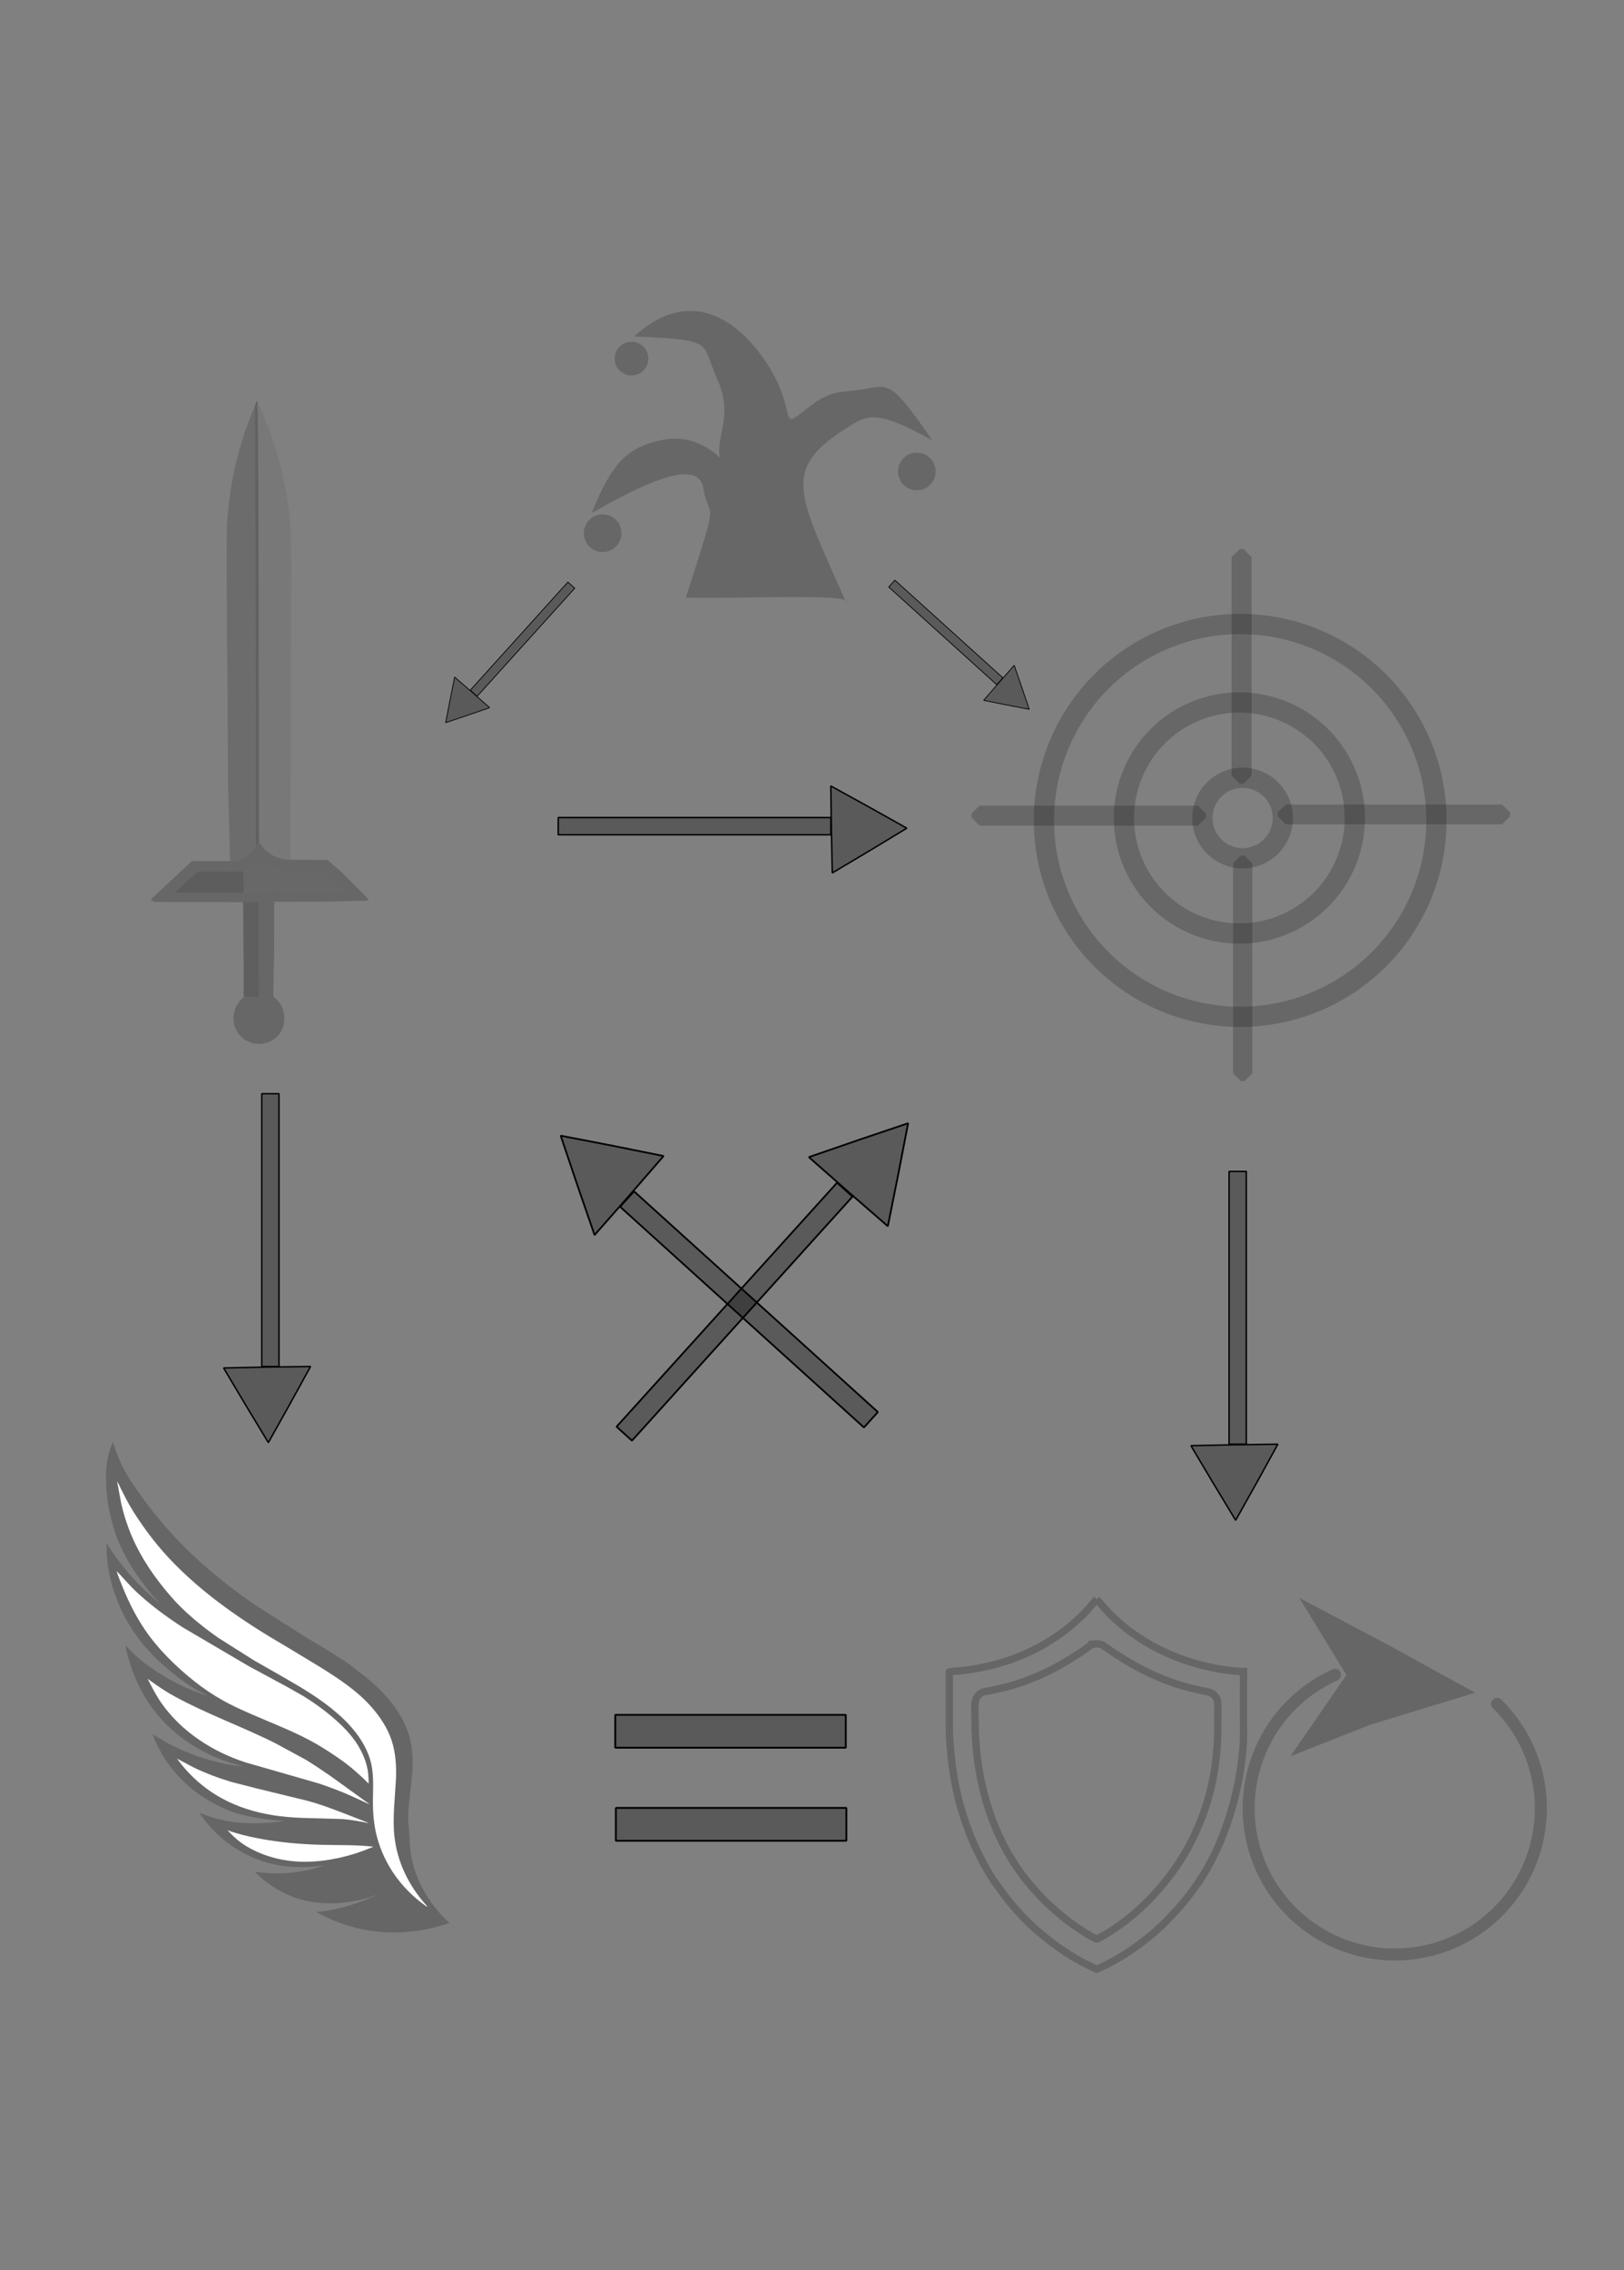 <?xml version="1.0" encoding="UTF-8" standalone="no"?>
<svg
   width="63mm"
   height="88mm"
   version="1.1"
   id="svg49"
   sodipodi:docname="card-fate-map.svg"
   inkscape:version="1.3.2 (091e20e, 2023-11-25, custom)"
   viewBox="0 0 238.111 332.599"
   xml:space="preserve"
   xmlns:inkscape="http://www.inkscape.org/namespaces/inkscape"
   xmlns:sodipodi="http://sodipodi.sourceforge.net/DTD/sodipodi-0.dtd"
   xmlns="http://www.w3.org/2000/svg"
   xmlns:svg="http://www.w3.org/2000/svg"><rect x="0" y="0" width="238.111" height="332.599" fill="#808080" stroke="none"/><sodipodi:namedview
     id="namedview49"
     pagecolor="#ffffff"
     bordercolor="#000000"
     borderopacity="0.25"
     inkscape:showpageshadow="2"
     inkscape:pageopacity="0.0"
     inkscape:pagecheckerboard="0"
     inkscape:deskcolor="#d1d1d1"
     inkscape:zoom="1.3073248"
     inkscape:cx="-22.565165"
     inkscape:cy="307.88064"
     inkscape:window-width="1920"
     inkscape:window-height="1017"
     inkscape:window-x="-8"
     inkscape:window-y="-8"
     inkscape:window-maximized="1"
     inkscape:current-layer="svg49"
     inkscape:document-units="mm"
     showgrid="false" /><defs
     id="defs17"><linearGradient
       id="gradient_0"
       gradientUnits="userSpaceOnUse"
       x1="787.833"
       y1="417.136"
       x2="896.295"
       y2="336.468"><stop
         offset="0"
         stop-color="#167F8A"
         id="stop16" /><stop
         offset="1"
         stop-color="#159BA9"
         id="stop17" /></linearGradient><linearGradient
       id="gradient_0-2"
       gradientUnits="userSpaceOnUse"
       x1="439.112"
       y1="464.522"
       x2="373.026"
       y2="386.068"><stop
         offset="0"
         stop-color="#FEA902"
         id="stop24-7" /><stop
         offset="1"
         stop-color="#FEC100"
         id="stop25-8" /></linearGradient><linearGradient
       id="gradient_0-8"
       gradientUnits="userSpaceOnUse"
       x1="505.637"
       y1="183.797"
       x2="171.414"
       y2="155.431"><stop
         offset="0"
         stop-color="#EEA800"
         id="stop3" /><stop
         offset="1"
         stop-color="#FEF49E"
         id="stop4" /></linearGradient><linearGradient
       id="gradient_1-2"
       gradientUnits="userSpaceOnUse"
       x1="297.286"
       y1="286.582"
       x2="163.532"
       y2="635.065"><stop
         offset="0"
         stop-color="#BE8500"
         id="stop5" /><stop
         offset="1"
         stop-color="#FFEA5F"
         id="stop6" /></linearGradient><linearGradient
       id="gradient_2"
       gradientUnits="userSpaceOnUse"
       x1="690.969"
       y1="886.345"
       x2="530.028"
       y2="327.178"><stop
         offset="0"
         stop-color="#936602"
         id="stop7" /><stop
         offset="1"
         stop-color="#E6AB0B"
         id="stop8" /></linearGradient><linearGradient
       id="gradient_0-6"
       gradientUnits="userSpaceOnUse"
       x1="756.237"
       y1="543.653"
       x2="570.922"
       y2="327.42"><stop
         offset="0"
         stop-color="#9650B5"
         id="stop1" /><stop
         offset="1"
         stop-color="#B262D0"
         id="stop2" /></linearGradient><linearGradient
       id="gradient_1-21"
       gradientUnits="userSpaceOnUse"
       x1="431.044"
       y1="954.888"
       x2="538.147"
       y2="89.449"><stop
         offset="0"
         stop-color="#002757"
         id="stop3-8"
         style="stop-color:#000000;stop-opacity:1;" /><stop
         offset="1"
         stop-color="#4B448F"
         id="stop4-0" /></linearGradient><linearGradient
       id="linearGradient1"
       gradientUnits="userSpaceOnUse"
       x1="567.449"
       y1="699.044"
       x2="868.415"
       y2="779.635"><stop
         offset="0"
         stop-color="#176366"
         id="stop24-1"
         style="stop-color:#000000;stop-opacity:1;" /><stop
         offset="1"
         stop-color="#157C89"
         id="stop25-1" /></linearGradient></defs><defs
     id="defs25"><linearGradient
       id="gradient_1"
       gradientUnits="userSpaceOnUse"
       x1="567.449"
       y1="699.044"
       x2="868.415"
       y2="779.635"><stop
         offset="0"
         stop-color="#176366"
         id="stop24"
         style="stop-color:#000000;stop-opacity:1;" /><stop
         offset="1"
         stop-color="#157C89"
         id="stop25" /></linearGradient></defs><g
     id="g3"
     transform="matrix(0.872,0,0,0.872,-63.37,9.16)"><g
       id="g49"
       transform="matrix(-0.374,0.374,-0.374,-0.374,174.713,111.619)"
       style="fill:#000000;fill-opacity:0.195"><path
         fill="#f59e04"
         transform="matrix(0.153,0,0,0.153,3.05176e-5,-1.52588e-5)"
         d="m 947.442,30.339 c 14.077,2.673 27.148,10.679 35.341,22.574 8.461,12.286 11.283,26.29 8.506,40.893 -2.715,14.275 -11.655,25.95 -23.58,33.914 -8.079,5.395 -16.294,8.363 -25.886,9.512 -3.272,0.393 -10.514,-1.442 -12.689,0.266 -0.627,-2.024 -3.99,-4.809 -5.538,-6.447 l -14.585,-15.57 c 3.242,-0.435 6.7,0.62 9.945,0.894 4.422,0.374 9,0.419 13.426,0.103 11.165,-0.797 21.959,-5.989 29.224,-14.491 8.693,-10.173 11.602,-21.74 10.426,-34.947 -0.904,-10.151 -5.685,-19.944 -12.945,-27.061 -3.593,-3.522 -7.782,-6.425 -11.645,-9.64 z"
         id="path2-8"
         style="fill:#000000;fill-opacity:0.195" /><path
         fill="#fed76a"
         transform="matrix(0.153,0,0,0.153,3.05176e-5,-1.52588e-5)"
         d="m 886.578,92.543 c -0.822,-4.664 -1.353,-9.871 -0.759,-14.579 L 885.946,77 l 0.225,-1.781 c 2.078,-13.965 11.469,-26.864 22.579,-35.183 11.48,-8.597 24.517,-11.768 38.692,-9.697 3.863,3.215 8.052,6.118 11.645,9.64 7.26,7.118 12.041,16.91 12.945,27.061 1.176,13.207 -1.733,24.774 -10.426,34.947 -7.265,8.502 -18.059,13.694 -29.224,14.491 -4.426,0.316 -9.004,0.271 -13.426,-0.103 -3.245,-0.274 -6.703,-1.329 -9.945,-0.894 -5.75,-4.894 -10.794,-11.26 -16.035,-16.734 -2.03,-2.121 -4.004,-4.491 -6.398,-6.204 z"
         id="path3-3"
         style="fill:#000000;fill-opacity:0.195" /><path
         fill="#f52b4b"
         transform="matrix(0.153,0,0,0.153,3.05176e-5,-1.52588e-5)"
         d="m 886.578,92.543 c 2.394,1.713 4.368,4.083 6.398,6.204 5.241,5.474 10.285,11.84 16.035,16.734 l 14.585,15.57 c 1.548,1.638 4.911,4.423 5.538,6.447 -4.225,5.322 -9.43,10.082 -14.234,14.896 l -23.743,23.693 -58.73,59.593 -40.614,41.447 -1.046,-0.443 -22.381,-22.064 -22.713,-22.865 41.135,-41.023 38.802,-38.49 45.402,-43.495 c 5.079,-5.067 11.478,-10.334 15.566,-16.204 z"
         id="path7-0"
         style="fill:#000000;fill-opacity:0.195" /><path
         fill="#e10522"
         transform="matrix(0.153,0,0,0.153,3.05176e-5,-1.52588e-5)"
         d="m 768.386,254.62 c 5.077,-3.472 9.438,-8.535 13.779,-12.87 l 22.435,-22.586 67.508,-67.53 34.845,-35.206 c 0.665,-0.631 1.165,-0.814 2.058,-0.947 l 14.585,15.57 c 1.548,1.638 4.911,4.423 5.538,6.447 -4.225,5.322 -9.43,10.082 -14.234,14.896 l -23.743,23.693 -58.73,59.593 -40.614,41.447 -1.046,-0.443 z"
         id="path8-6"
         style="fill:#3f3f3f;fill-opacity:0.195" /><path
         fill="#d78304"
         transform="matrix(0.153,0,0,0.153,3.05176e-5,-1.52588e-5)"
         d="m 790.767,276.684 1.046,0.443 c 4.428,3.426 8.017,7.866 11.937,11.845 l 20.392,20.442 75.723,75.775 c 7.386,7.285 14.332,15.409 21.936,22.394 l 2.526,9.12 -76.713,-2.629 -31.813,-1.104 c -2.03,-0.056 -7.316,0.465 -9.011,-0.234 -1.018,-0.42 -2.461,-2.271 -3.262,-3.109 l -8.511,-8.789 -44.221,-44.241 -0.06,-0.448 c -2.6,-2.879 -5.48,-5.223 -8.646,-7.457 -15.755,-11.121 -33.6,-11.318 -51.901,-8.242 l -5.832,0.542 0.345,-0.807 c 0.227,-0.606 0.066,-0.524 0.431,-1.141 1.077,-1.825 3.319,-3.109 4.972,-4.36 5.666,-4.289 11.656,-8.667 18.13,-11.645 3.291,-1.514 6.799,-2.461 10.265,-3.481 2.874,-0.845 5.236,-1.099 8.198,-1.121 6.624,0.71 12.805,2.26 19.18,4.169 l 30.614,-32.142 v -0.34 z"
         id="path9-5"
         style="fill:#000000;fill-opacity:0.195" /><path
         fill="#e9b352"
         transform="matrix(0.153,0,0,0.153,3.05176e-5,-1.52588e-5)"
         d="m 776.492,290.464 c 5.145,3.131 10.048,9.317 14.364,13.585 l 37.249,37.301 35.145,35.17 c 4.955,5.068 10.438,9.856 14.81,15.433 l -49.271,-2.475 -11.413,-0.375 c -0.865,-0.028 -2.78,0.182 -3.463,-0.111 -0.722,-0.309 -1.921,-1.851 -2.568,-2.48 l -10.082,-10.315 -28.326,-28.415 -15.005,-15.038 c -3.614,-3.577 -7.552,-7.719 -12.054,-10.138 z"
         id="path10-4"
         style="fill:#353535;fill-opacity:0.195" /><path
         fill="#f59e04"
         transform="matrix(0.153,0,0,0.153,3.05176e-5,-1.52588e-5)"
         d="m 603.073,96.243 7.067,2.3 c 1.104,2.673 3.861,4.806 5.898,6.816 l 47.775,45.281 81.86,81.115 22.713,22.865 22.381,22.064 -14.275,13.44 v 0.34 l -30.614,32.142 c -6.375,-1.909 -12.556,-3.459 -19.18,-4.169 -2.962,0.022 -5.324,0.276 -8.198,1.121 -3.466,1.02 -6.974,1.967 -10.265,3.481 -6.474,2.978 -12.464,7.356 -18.13,11.645 -1.653,1.251 -3.895,2.535 -4.972,4.36 -0.365,0.617 -0.204,0.535 -0.431,1.141 l -0.345,0.807 -3.409,0.369 c -0.597,-1.941 0.971,-7.83 1.237,-10.083 0.661,-5.604 0.755,-11.515 0.056,-17.12 -2.186,-17.547 -9.613,-31.14 -21.614,-43.973 l -42.839,-43.162 -8.401,-8.463 c -0.798,-0.804 -2.629,-2.224 -3.14,-3.161 -0.734,-1.347 -0.641,-6.231 -0.788,-7.909 l -2.482,-33.382 z"
         id="path12-0"
         style="fill:#000000;fill-opacity:0.195" /><path
         fill="#fed76a"
         transform="matrix(0.153,0,0,0.153,3.05176e-5,-1.52588e-5)"
         d="m 726.698,318.437 c -4.437,-0.953 -9.723,-1.45 -14.269,-1.719 -2.571,-0.152 -6.643,0.233 -8.945,-0.675 -2.029,-19.225 -9.143,-40.047 -21.969,-54.831 -5.352,-6.169 -11.72,-11.456 -17.575,-17.138 l -28.029,-28.15 c -1.659,-1.714 -8.238,-7.655 -8.692,-9.032 -1.065,-3.227 -0.57,-9.075 -0.807,-12.619 l -3.559,-56.719 153.639,152.57 v 0.34 l -30.614,32.142 c -6.375,-1.909 -12.556,-3.459 -19.18,-4.169 z"
         id="path13-1"
         style="fill:#6f6f6f;fill-opacity:0.195" /><path
         fill="#e3e4e5"
         transform="matrix(0.153,0,0,0.153,3.05176e-5,-1.52588e-5)"
         d="m 660.627,270.185 c 12.001,12.833 19.428,26.426 21.614,43.973 0.699,5.605 0.605,11.516 -0.056,17.12 -0.266,2.253 -1.834,8.142 -1.237,10.083 l 3.409,-0.369 5.832,-0.542 c 18.301,-3.076 36.146,-2.879 51.901,8.242 3.166,2.234 6.046,4.578 8.646,7.457 l 0.06,0.448 -31.698,33.211 -41.512,43.707 -33.591,35.694 -154.099,155.719 -43.132,44.009 -6.185,6.324 c -0.316,0.322 -1.581,1.426 -1.675,1.77 l -121.208,122.658 -54.931,54.088 -33.933,28.595 c -45.935,36.219 -96.154,67.617 -149.545,91.596 -11.035,4.956 -21.99,10.123 -33.358,14.281 -2.533,1.149 -7.586,4.24 -10.263,4.163 l 0.443,-1.515 c 0.826,-3.174 2.272,-6.303 3.38,-9.397 L 49.683,955.666 c 21.309,-50.797 47.584,-99.331 79.815,-144.081 l 25.935,-34.092 c 5.002,-6.179 10.413,-12.001 15.132,-18.413 3.428,-4.617 7.856,-8.947 11.74,-13.215 l 41.002,-41.953 367.943,-365.458 45.762,-45.599 c 7.757,-7.367 15.169,-16.193 23.615,-22.67 z"
         id="path17-9"
         style="fill:#585858;fill-opacity:0.195" /><path
         fill="#638bdf"
         transform="matrix(0.153,0,0,0.153,3.05176e-5,-1.52588e-5)"
         d="m 684.357,340.992 5.832,-0.542 c -3.042,4.516 -7.693,8.488 -11.478,12.438 L 642.017,389.723 524.057,507.376 271.931,760.326 126.965,906.205 103.023,929.73 62.972,970.805 51.75,982.048 c -2,1.947 -4.551,3.679 -5.821,6.201 -2.533,1.149 -7.586,4.24 -10.263,4.163 l 0.443,-1.515 C 42.704,985.666 48.18,978.169 53.983,972 L 87.954,936.972 215.316,808.454 422.38,600.664 680.948,341.361 Z"
         id="path18-6"
         style="fill:#000000;fill-opacity:0.195" /><path
         fill="#8aa9d4"
         transform="matrix(0.153,0,0,0.153,3.05176e-5,-1.52588e-5)"
         d="m 690.189,340.45 c 18.301,-3.076 36.146,-2.879 51.901,8.242 3.166,2.234 6.046,4.578 8.646,7.457 l 0.06,0.448 -31.698,33.211 -41.512,43.707 -33.591,35.694 -154.099,155.719 -43.132,44.009 -6.185,6.324 c -0.316,0.322 -1.581,1.426 -1.675,1.77 l -121.208,122.658 -54.931,54.088 -33.933,28.595 c -45.935,36.219 -96.154,67.617 -149.545,91.596 -11.035,4.956 -21.99,10.123 -33.358,14.281 1.27,-2.522 3.821,-4.254 5.821,-6.201 l 11.222,-11.243 40.051,-41.075 23.942,-23.525 144.966,-145.879 252.126,-252.95 117.96,-117.653 36.694,-36.835 c 3.785,-3.95 8.436,-7.922 11.478,-12.438 z"
         id="path19-9"
         style="fill:#404040;fill-opacity:0.198" /></g></g><g
     id="g2"
     transform="matrix(0.609,0,0,0.609,132.363,119.951)"><path
       style="fill:none;fill-opacity:0.201;stroke:#000000;stroke-width:2.889;stroke-linecap:round;stroke-miterlimit:0;stroke-dasharray:none;stroke-opacity:0.199"
       id="path1"
       sodipodi:type="arc"
       sodipodi:cx="-93.812057"
       sodipodi:cy="248.82877"
       sodipodi:rx="35.173527"
       sodipodi:ry="35.173527"
       sodipodi:start="0.027304543"
       sodipodi:end="5.1136159"
       sodipodi:open="true"
       sodipodi:arc-type="arc"
       d="m -58.652,249.789 a 35.174,35.174 0 0 1 -25.714,32.921 35.174,35.174 0 0 1 -39.038,-14.867 35.174,35.174 0 0 1 2.699,-41.686 35.174,35.174 0 0 1 40.629,-9.709"
       transform="rotate(-47.108)" /><path
       id="path4"
       style="fill:#000000;fill-opacity:0.201;stroke:none;stroke-width:2.081;stroke-linecap:round;stroke-miterlimit:0;stroke-dasharray:none;stroke-opacity:0.199"
       inkscape:transform-center-x="-3.2706889"
       inkscape:transform-center-y="-5.3441383"
       d="m 137.797,210.283 -25.405,7.749 -19.076,7.547 13.501,-19.557 -11.38,-18.582 21.814,11.541 z"
       sodipodi:nodetypes="ccccccc" /></g><g
     id="g6"
     transform="matrix(0.698,0,0,0.698,176.347,-2.005)"><g
       id="g55"
       transform="matrix(1.531,0,0,1.531,-65.4,334.483)"
       style="stroke-width:1;stroke-dasharray:none"><path
         transform="matrix(0.055,0,0,0.055,3.05176e-5,-7.62939e-6)"
         d="m 511.976,48.617 29.979,33.712 C 612.81,154.259 705.12,200.357 803.75,219.654 c 24.25,4.744 49.978,8.799 74.745,9.012 l -0.144,104.884 0.191,43.15 -0.156,22.871 c -4.246,79.493 -21.472,159.16 -50.057,233.412 -12.574,32.662 -27.91,65.33 -45.871,95.392 -21.108,35.331 -46.073,67.968 -73.843,98.313 l -28.136,29.506 C 632.091,903.008 573.98,943.593 512.417,970.983 L 477,953.928 C 436.764,932.234 399.776,905.566 365.134,875.814 336.21,850.972 309.505,822.005 285.984,792 L 256.622,751.882 C 206.18,675.484 173.181,587.779 157.062,497.814 151.44,466.44 148.184,435.068 145.807,403.311 144.132,380.93 144.576,358.348 144.532,335.916 L 144.48,230.884 c 0,-0.356 -0.251,-0.813 -0.002,-1.068 0.842,-0.866 24.764,-2.634 28.275,-2.993 36.612,-3.743 72.837,-11.373 107.997,-22.191 74.414,-22.893 144.125,-64.428 199.021,-119.633 11.523,-11.588 21.594,-24.031 32.205,-36.382 z"
         id="path2"
         style="fill:none;stroke:#000000;stroke-width:18.277;stroke-dasharray:none;stroke-opacity:0.204" /><path
         fill="#fefefe"
         transform="matrix(0.055,0,0,0.055,3.05176e-5,-7.62939e-6)"
         d="m 510.285,159.691 c 1.863,-0.148 3.731,0.021 5.588,0.196 l 1.377,0.15 c 3.14,0.413 6.526,1.31 9.31,2.813 3.445,1.859 6.666,4.48 9.866,6.739 l 16.944,11.567 c 20.639,13.484 41.69,26.515 63.461,38.096 39.308,20.909 81.013,37.998 124.113,49.313 l 32.806,7.622 c 6.674,1.364 13.76,2.274 20.243,4.308 7.523,2.361 13.937,8.551 17.359,15.588 3.744,7.699 2.878,15.769 2.842,24.054 l 0.016,20.351 -0.219,48.702 c -2.109,61.41 -11.535,122.811 -31.477,181.06 -12.055,35.21 -26.932,69.893 -45.183,102.342 -15.767,28.034 -34.159,54.576 -54.252,79.661 -33.849,42.257 -72.522,79.756 -116.888,110.885 -16.727,11.736 -34.502,23.107 -52.861,32.112 l -1.83,0.284 c -8.417,-3.729 -16.261,-8.45 -24.126,-13.205 -14.604,-8.828 -28.525,-18.411 -42.219,-28.591 -55.7,-41.409 -104.993,-93.331 -142.102,-152.052 -46.095,-72.94 -73.981,-156.421 -86.489,-241.532 -6.025,-40.996 -8.095,-81.793 -8.085,-123.199 0.003,-10.39 -1.035,-22.183 0.665,-32.393 0.821,-4.935 2.919,-10.358 6.013,-14.34 3.233,-4.16 7.883,-7.901 12.733,-9.997 3.627,-1.568 7.652,-2.038 11.521,-2.675 l 15.029,-2.715 41.637,-9.995 c 48.594,-13.933 96.238,-34.787 139.554,-60.835 l 37.869,-23.999 15.495,-10.92 c 3.283,-2.336 6.576,-4.931 10.183,-6.74 3.552,-1.781 7.225,-2.225 11.107,-2.655 z"
         id="path3"
         style="fill:none;stroke:#000000;stroke-width:18.277;stroke-dasharray:none;stroke-opacity:0.204" /></g></g><g
     id="g4"
     transform="matrix(0.872,0,0,0.872,298.986,-110.306)"><path
       style="fill:none;fill-opacity:1;stroke:#000000;stroke-width:3.402;stroke-linecap:round;stroke-dasharray:none;stroke-opacity:0.199;paint-order:markers fill stroke"
       id="path50"
       sodipodi:type="arc"
       sodipodi:cx="-134.34637"
       sodipodi:cy="264.3476"
       sodipodi:rx="32.99884"
       sodipodi:ry="32.99884"
       sodipodi:start="0.027304543"
       sodipodi:end="6.2831853"
       sodipodi:open="true"
       sodipodi:arc-type="arc"
       d="m -101.36,265.248 a 32.999,32.999 0 0 1 -33.662,32.091 32.999,32.999 0 0 1 -32.32,-33.442 32.999,32.999 0 0 1 33.221,-32.548 32.999,32.999 0 0 1 32.774,32.998" /><path
       style="fill:none;fill-opacity:1;stroke:#000000;stroke-width:3.402;stroke-linecap:round;stroke-miterlimit:0;stroke-dasharray:none;stroke-opacity:0.199;paint-order:normal"
       id="path51"
       sodipodi:type="arc"
       sodipodi:cx="-134.48157"
       sodipodi:cy="263.94196"
       sodipodi:rx="19.411423"
       sodipodi:ry="19.411423"
       sodipodi:start="0.027304543"
       sodipodi:end="6.2831853"
       sodipodi:open="true"
       sodipodi:arc-type="arc"
       d="m -115.077,264.472 a 19.411,19.411 0 0 1 -19.802,18.877 19.411,19.411 0 0 1 -19.012,-19.672 19.411,19.411 0 0 1 19.542,-19.146 19.411,19.411 0 0 1 19.279,19.411" /><path
       style="fill:none;fill-opacity:1;stroke:#000000;stroke-width:3.402;stroke-linecap:round;stroke-miterlimit:0;stroke-dasharray:none;stroke-opacity:0.199;paint-order:normal"
       id="path52"
       sodipodi:type="arc"
       sodipodi:cx="-133.9407"
       sodipodi:cy="263.94193"
       sodipodi:rx="6.7610173"
       sodipodi:ry="6.7610173"
       sodipodi:start="0.027304543"
       sodipodi:end="6.2831853"
       sodipodi:open="true"
       sodipodi:arc-type="arc"
       d="m -127.182,264.127 a 6.761,6.761 0 0 1 -6.897,6.575 6.761,6.761 0 0 1 -6.622,-6.852 6.761,6.761 0 0 1 6.807,-6.669 6.761,6.761 0 0 1 6.715,6.761" /><rect
       style="fill:none;fill-opacity:1;stroke:#000000;stroke-width:2.717;stroke-linecap:round;stroke-miterlimit:0;stroke-dasharray:none;stroke-opacity:0.199;paint-order:normal"
       id="rect52"
       width="36.716"
       height="0.648"
       x="-178.157"
       y="263.212" /><rect
       style="fill:none;fill-opacity:1;stroke:#000000;stroke-width:2.717;stroke-linecap:round;stroke-miterlimit:0;stroke-dasharray:none;stroke-opacity:0.199;paint-order:normal"
       id="rect52-4"
       width="36.716"
       height="0.648"
       x="220.121"
       y="133.784"
       transform="rotate(90)" /><rect
       style="fill:none;fill-opacity:1;stroke:#000000;stroke-width:2.611;stroke-linecap:round;stroke-miterlimit:0;stroke-dasharray:none;stroke-opacity:0.199;paint-order:normal"
       id="rect52-4-3"
       width="35.292"
       height="0.623"
       x="271.562"
       y="133.611"
       transform="rotate(90)" /><rect
       style="fill:none;fill-opacity:1;stroke:#000000;stroke-width:2.69;stroke-linecap:round;stroke-miterlimit:0;stroke-dasharray:none;stroke-opacity:0.199;paint-order:normal"
       id="rect52-0"
       width="36.36"
       height="0.642"
       x="-126.677"
       y="263.017" /></g><g
     id="g5"
     transform="matrix(0.872,0,0,0.872,163.4,-69.542)"><g
       id="g54"
       transform="matrix(0.571,0,0,0.571,-179.804,318.639)"><path
         fill="url(#gradient_1)"
         transform="matrix(0.153,0,0,0.153,3.05176e-5,-1.52588e-5)"
         d="m 700.179,737.969 c -3.569,28.144 0.948,44.789 1.574,67.734 1.426,52.315 23.401,99.902 57.568,138.992 5.883,6.729 12.386,12.96 18.791,19.186 -76.874,27.234 -161.188,24.811 -235.179,-10.351 -6.913,-3.285 -14.525,-6.663 -20.861,-10.923 34.184,-1.976 68.506,-12.477 100.011,-25.454 l 10.45,-4.544 c 1.617,-0.724 3.536,-1.351 4.924,-2.451 -4.325,1.008 -8.644,2.966 -12.871,4.362 -7.07,2.337 -14.285,4.306 -21.571,5.845 -38.202,8.073 -79.075,8.445 -116.56,-3.331 -16.17,-5.079 -31.793,-12.757 -46.182,-21.664 -9.595,-5.94 -18.149,-12.74 -26.541,-20.232 -3.538,-3.159 -7.274,-6.253 -10.486,-9.743 9.345,0.921 18.587,2.444 27.979,2.945 34.961,1.865 71.83,-3.149 104.951,-14.492 -11.748,0.751 -23.255,2.573 -35.092,2.752 -15.522,0.236 -31.474,-0.338 -46.834,-2.726 -43.016,-6.691 -84.107,-26.59 -116.699,-55.338 -11.301,-9.968 -21.977,-21.434 -31.233,-33.293 -3.208,-4.11 -7.023,-8.702 -9.229,-13.459 18.772,7.806 37.874,13.644 57.963,16.97 35.124,5.815 70.614,3.765 105.729,-0.852 l -31.469,-2.832 c -21.934,-2.663 -44.647,-7.034 -65.72,-13.743 -12.236,-3.896 -23.82,-9.381 -35.186,-15.295 -30.781,-16.015 -57.58,-36.636 -79.843,-63.403 -17.762,-21.357 -32.205,-45.675 -41.874,-71.745 l 29.937,17.651 c 34.525,18.194 72.64,32.19 111.012,39.503 10.964,2.09 22.352,4.187 33.54,4.455 -10.745,-2.956 -21.45,-5.338 -31.998,-9.042 -45.88,-16.112 -88.929,-42.307 -122.244,-77.916 -15.257,-16.308 -28.423,-34.767 -39.405,-54.193 -13.554,-23.976 -23.59,-51.41 -30.089,-78.108 -0.9,-3.697 -2.703,-8.967 -2.62,-12.769 l 0.119,-0.379 c 17.105,20.094 38.936,36.966 61.009,51.232 23.818,15.394 48.544,28.381 75.115,38.35 7.559,2.836 15.022,5.769 22.843,7.823 L 293.801,517.078 C 275.517,506.476 258.351,493.88 242.044,480.466 217.918,460.619 195.576,438.415 177.03,413.2 c -19.174,-26.071 -34.27,-55.866 -44.339,-86.599 -7.428,-22.674 -12.299,-45.931 -13.945,-69.757 -0.536,-7.745 -0.412,-15.568 -0.437,-23.329 20.701,33.078 44.83,63.049 73.019,90.048 l 27.715,24.866 c -2.072,-4.446 -6.964,-8.32 -10.166,-12.076 l -13.606,-16.481 -17.576,-23.819 c -16.572,-24.202 -30.136,-48.761 -40.57,-76.233 -3.478,-9.157 -6.146,-18.859 -8.663,-28.32 -6.719,-25.26 -10.624,-50.702 -11.211,-76.847 -0.498,-22.199 1.396,-44.417 9.059,-65.409 l 4.504,-10.568 4.423,14.448 c 3.968,11.586 8.795,23.033 14.311,33.968 10.893,21.596 24.843,41.333 39.088,60.799 23.996,32.79 50.774,64.277 79.536,92.971 42.543,42.44 90.652,80.557 140.319,114.298 l 94.518,60.013 c 28.28,16.888 56.816,33.345 83.842,52.225 l 31.718,24.583 c 40.431,33.675 77.121,76.082 86.189,129.524 3.027,17.836 4.966,55.863 -2.584,73.724 1.384,-2.905 4.72,-26.36 5.557,-29.453 z"
         id="path4-3"
         style="fill:#000000;fill-opacity:0.201"
         sodipodi:nodetypes="ccccsccccccccccscccssccccccccccccccsccssccccccccccccscccccccccccccccc" /><path
         fill="#1aaaa1"
         transform="matrix(0.153,0,0,0.153,3.05176e-5,-1.52588e-5)"
         d="m 351.177,785.663 c 19.135,7.049 38.355,11.596 58.323,15.477 41.992,8.162 84.524,11.7 127.25,12.636 31.701,0.695 63.289,-0.144 94.86,3.433 -1.745,1.317 -4.634,2.129 -6.689,2.94 l -13.797,5.448 c -38.525,14.033 -81.818,22.277 -122.899,20.366 -38.775,-1.805 -80.17,-13.98 -111.725,-36.993 -9.295,-6.779 -17.585,-14.815 -25.323,-23.307 z"
         id="path5"
         style="fill:#ffffff;fill-opacity:1" /><path
         fill="#1aaaa1"
         transform="matrix(0.153,0,0,0.153,3.05176e-5,-1.52588e-5)"
         d="m 253.964,647.923 30.379,16.163 c 23.686,11.605 48.806,20.971 74.043,28.597 l 50.864,13.018 43.51,10.6 53.019,12.921 c 28.1,7.709 55.623,18.44 82.744,29.028 l 24.175,9.425 c 3.054,1.231 6.677,2.219 9.384,4.075 -1.736,0.089 -3.751,-0.714 -5.459,-1.091 l -8.385,-1.553 c -11.718,-2.025 -23.376,-3.983 -35.242,-4.926 l -75.838,-2.232 c -20.316,-0.643 -40.605,-2.3 -60.667,-5.581 -33.549,-5.488 -66.049,-15.687 -95.991,-31.931 -34.036,-18.464 -63.93,-45.141 -86.536,-76.513 z"
         id="path6"
         style="fill:#ffffff;fill-opacity:1" /><path
         fill="#1aaaa1"
         transform="matrix(0.153,0,0,0.153,3.05176e-5,-1.52588e-5)"
         d="m 197.363,494.384 18.287,12.948 c 10.575,7.281 21.429,14.159 32.687,20.335 62.968,34.544 131.144,58.686 195.276,90.869 l 58.321,31.635 c 29.424,17.916 57.334,38.176 85.149,58.446 l 37.564,27.114 c -3.985,-1.344 -7.647,-3.326 -11.47,-5.049 L 587.02,718.735 c -19.362,-8.6 -39.412,-16.033 -59.464,-22.851 L 386.25,655.3 C 322.766,634.93 262.583,596.23 223.92,541.079 213.488,526.199 205.643,510.465 197.363,494.384 Z"
         id="path7"
         style="fill:#ffffff;fill-opacity:1" /><path
         fill="#1aaaa1"
         transform="matrix(0.153,0,0,0.153,3.05176e-5,-1.52588e-5)"
         d="m 137.685,287.666 c 3.601,2.863 6.714,6.667 9.882,10.007 8.604,9.071 16.766,18.62 25.825,27.248 27.645,26.331 59.016,49.407 91.007,70.19 l 127.559,74.963 73.389,39.597 32.097,18.155 c 26.522,16.482 52.05,35.586 74.426,57.389 23.092,22.5 42.158,50.36 48.575,82.446 1.874,9.368 2.243,18.693 2.363,28.211 -3.559,-2.755 -6.711,-6.57 -9.986,-9.693 L 595.056,670.216 C 575.591,653.576 553.846,639.011 532.055,625.625 476.49,591.491 413.184,572.408 355.214,542.945 317.033,523.54 282.735,497.631 251.628,468.316 229.651,447.604 208.867,424.821 191.94,399.75 c -16.689,-24.719 -30.15,-51.234 -41.438,-78.792 -4.486,-10.951 -9.144,-22.046 -12.817,-33.292 z"
         id="path9"
         style="fill:#ffffff;fill-opacity:1" /><path
         fill="#6cdac5"
         transform="matrix(0.153,0,0,0.153,3.05176e-5,-1.52588e-5)"
         d="m 138.553,114.431 c 2.696,3.962 4.572,8.746 6.697,13.051 l 10.912,21.454 c 8.62,16.473 18.968,32.497 29.57,47.777 16.588,23.907 35.006,46.897 55.017,68.041 63.883,67.502 142.757,120.793 222.751,167.254 l 67,40.484 c 34.697,21.785 69.202,44.248 96.705,75.095 16.888,18.943 31.634,40.736 39.637,64.975 7.874,23.85 9.445,48.965 8.515,73.922 l -3.648,55.266 c -0.946,17.897 -1.385,36.226 0.455,54.067 5.28,51.197 28.059,97.079 62.309,135.039 l 1.277,1.886 c -1.448,-0.294 -2.308,-1.023 -3.488,-1.856 -45.685,-32.266 -79.397,-78.671 -93.646,-133.018 -4.511,-17.206 -6.728,-35.262 -7.436,-53.023 -1.085,-27.208 2.411,-54.751 -2.376,-81.714 C 625.576,644.948 617.764,627.523 607.939,612 595.988,593.117 580.411,576.521 563.663,561.835 531.487,533.622 494.954,511.948 457.922,490.834 L 402.621,459.288 333.942,415.961 C 307.558,397.496 282.296,377.396 259.455,354.642 248.63,343.858 238.627,332.186 228.963,320.361 201.067,286.228 176.604,247.317 161.156,205.895 155.392,190.442 150.445,174.412 146.75,158.335 Z"
         id="path10"
         style="fill:#ffffff;fill-opacity:1" /></g></g><g
     id="g8"
     transform="translate(-221.062,61.959)"><rect
       style="fill:#000000;fill-opacity:0.298;stroke:#000000;stroke-width:0.386;stroke-linecap:round;stroke-miterlimit:0"
       id="rect6"
       width="72.668"
       height="4.59"
       x="49.72"
       y="16.828" /><path
       sodipodi:type="star"
       style="fill:#000000;fill-opacity:0.298;stroke:#000000;stroke-width:0.386;stroke-linecap:round;stroke-miterlimit:0"
       id="path8"
       inkscape:flatsided="false"
       sodipodi:sides="3"
       sodipodi:cx="273.84204"
       sodipodi:cy="16.063358"
       sodipodi:r1="13.380667"
       sodipodi:r2="6.7318792"
       sodipodi:arg1="2.6011732"
       sodipodi:arg2="3.6483707"
       inkscape:rounded="0"
       inkscape:randomized="0"
       d="m 262.368,22.948 5.588,-10.152 5.661,-10.111 5.998,9.915 5.926,9.958 -11.586,0.236 z"
       inkscape:transform-center-x="-3.2472372"
       inkscape:transform-center-y="9.2915942"
       transform="rotate(90,199.645,-54.309)" /></g><g
     id="g8-3"
     transform="matrix(-0.492,-0.445,0.445,-0.492,143.645,239.553)"><rect
       style="fill:#000000;fill-opacity:0.298;stroke:#000000;stroke-width:0.386;stroke-linecap:round;stroke-miterlimit:0"
       id="rect6-5"
       width="72.668"
       height="4.59"
       x="49.72"
       y="16.828" /><path
       sodipodi:type="star"
       style="fill:#000000;fill-opacity:0.298;stroke:#000000;stroke-width:0.386;stroke-linecap:round;stroke-miterlimit:0"
       id="path8-0"
       inkscape:flatsided="false"
       sodipodi:sides="3"
       sodipodi:cx="273.84204"
       sodipodi:cy="16.063358"
       sodipodi:r1="13.380667"
       sodipodi:r2="6.7318792"
       sodipodi:arg1="2.6011732"
       sodipodi:arg2="3.6483707"
       inkscape:rounded="0"
       inkscape:randomized="0"
       d="m 262.368,22.948 5.588,-10.152 5.661,-10.111 5.998,9.915 5.926,9.958 -11.586,0.236 z"
       inkscape:transform-center-x="-3.2472372"
       inkscape:transform-center-y="9.2915942"
       transform="rotate(90,199.645,-54.309)" /></g><g
     id="g8-2"
     transform="matrix(0.55,0,0,0.55,54.499,110.529)"><rect
       style="fill:#000000;fill-opacity:0.298;stroke:#000000;stroke-width:0.386;stroke-linecap:round;stroke-miterlimit:0"
       id="rect6-9"
       width="72.668"
       height="4.59"
       x="49.72"
       y="16.828" /><path
       sodipodi:type="star"
       style="fill:#000000;fill-opacity:0.298;stroke:#000000;stroke-width:0.386;stroke-linecap:round;stroke-miterlimit:0"
       id="path8-7"
       inkscape:flatsided="false"
       sodipodi:sides="3"
       sodipodi:cx="273.84204"
       sodipodi:cy="16.063358"
       sodipodi:r1="13.380667"
       sodipodi:r2="6.7318792"
       sodipodi:arg1="2.6011732"
       sodipodi:arg2="3.6483707"
       inkscape:rounded="0"
       inkscape:randomized="0"
       d="m 262.368,22.948 5.588,-10.152 5.661,-10.111 5.998,9.915 5.926,9.958 -11.586,0.236 z"
       inkscape:transform-center-x="-3.2472372"
       inkscape:transform-center-y="9.2915942"
       transform="rotate(90,199.645,-54.309)" /></g><g
     id="g8-3-0"
     transform="matrix(0.445,-0.492,0.492,0.445,59.995,226.01)"><rect
       style="fill:#000000;fill-opacity:0.298;stroke:#000000;stroke-width:0.386;stroke-linecap:round;stroke-miterlimit:0"
       id="rect6-5-8"
       width="72.668"
       height="4.59"
       x="49.72"
       y="16.828" /><path
       sodipodi:type="star"
       style="fill:#000000;fill-opacity:0.298;stroke:#000000;stroke-width:0.386;stroke-linecap:round;stroke-miterlimit:0"
       id="path8-0-0"
       inkscape:flatsided="false"
       sodipodi:sides="3"
       sodipodi:cx="273.84204"
       sodipodi:cy="16.063358"
       sodipodi:r1="13.380667"
       sodipodi:r2="6.7318792"
       sodipodi:arg1="2.6011732"
       sodipodi:arg2="3.6483707"
       inkscape:rounded="0"
       inkscape:randomized="0"
       d="m 262.368,22.948 5.588,-10.152 5.661,-10.111 5.998,9.915 5.926,9.958 -11.586,0.236 z"
       inkscape:transform-center-x="-3.2472372"
       inkscape:transform-center-y="9.2915942"
       transform="rotate(90,199.645,-54.309)" /></g><g
     id="g8-2-8"
     transform="matrix(0,0.55,-0.55,0,50.16,132.902)"><rect
       style="fill:#000000;fill-opacity:0.298;stroke:#000000;stroke-width:0.386;stroke-linecap:round;stroke-miterlimit:0"
       id="rect6-9-3"
       width="72.668"
       height="4.59"
       x="49.72"
       y="16.828" /><path
       sodipodi:type="star"
       style="fill:#000000;fill-opacity:0.298;stroke:#000000;stroke-width:0.386;stroke-linecap:round;stroke-miterlimit:0"
       id="path8-7-1"
       inkscape:flatsided="false"
       sodipodi:sides="3"
       sodipodi:cx="273.84204"
       sodipodi:cy="16.063358"
       sodipodi:r1="13.380667"
       sodipodi:r2="6.7318792"
       sodipodi:arg1="2.6011732"
       sodipodi:arg2="3.6483707"
       inkscape:rounded="0"
       inkscape:randomized="0"
       d="m 262.368,22.948 5.588,-10.152 5.661,-10.111 5.998,9.915 5.926,9.958 -11.586,0.236 z"
       inkscape:transform-center-x="-3.2472372"
       inkscape:transform-center-y="9.2915942"
       transform="rotate(90,199.645,-54.309)" /></g><g
     id="g8-2-8-7"
     transform="matrix(0,0.55,-0.55,0,191.988,144.287)"><rect
       style="fill:#000000;fill-opacity:0.298;stroke:#000000;stroke-width:0.386;stroke-linecap:round;stroke-miterlimit:0"
       id="rect6-9-3-1"
       width="72.668"
       height="4.59"
       x="49.72"
       y="16.828" /><path
       sodipodi:type="star"
       style="fill:#000000;fill-opacity:0.298;stroke:#000000;stroke-width:0.386;stroke-linecap:round;stroke-miterlimit:0"
       id="path8-7-1-0"
       inkscape:flatsided="false"
       sodipodi:sides="3"
       sodipodi:cx="273.84204"
       sodipodi:cy="16.063358"
       sodipodi:r1="13.380667"
       sodipodi:r2="6.7318792"
       sodipodi:arg1="2.6011732"
       sodipodi:arg2="3.6483707"
       inkscape:rounded="0"
       inkscape:randomized="0"
       d="m 262.368,22.948 5.588,-10.152 5.661,-10.111 5.998,9.915 5.926,9.958 -11.586,0.236 z"
       inkscape:transform-center-x="-3.2472372"
       inkscape:transform-center-y="9.2915942"
       transform="rotate(90,199.645,-54.309)" /></g><rect
     style="fill:#000000;fill-opacity:0.298;stroke:#000000;stroke-width:0.269;stroke-linecap:round;stroke-miterlimit:0"
     id="rect6-58"
     width="33.8"
     height="4.817"
     x="90.208"
     y="251.256" /><rect
     style="fill:#000000;fill-opacity:0.298;stroke:#000000;stroke-width:0.269;stroke-linecap:round;stroke-miterlimit:0"
     id="rect6-58-0"
     width="33.8"
     height="4.817"
     x="90.296"
     y="264.891" /><g
     id="g9"
     transform="matrix(0.499,0,0,0.499,50.158,-12.083)"><path
       id="path1-8"
       style="fill:#000000;fill-opacity:0.197;stroke-width:12.082"
       inkscape:transform-center-x="-0.57424876"
       inkscape:transform-center-y="-2.1002175"
       d="m 148.07,201.043 c 2.208,-2.714 -33.446,-0.911 -47.045,-1.366 10.296,-32.151 6.904,-21.482 5.101,-32.135 -1.128,-6.663 -9.977,-5.76 -32.782,7.31 6.052,-15.092 10.612,-19.424 21.016,-21.512 13.486,-2.706 22.06,11.507 18.933,8.72 -6.698,-5.968 2.774,-13.544 -2.845,-25.977 -5.22,-11.549 -0.214,-12.015 -24.622,-13.084 18.074,-16.474 32.022,-1.687 37.281,5.464 11.166,15.184 4.999,22.54 12.047,16.844 7.286,-5.889 8.9,-5.746 16.032,-6.528 9.527,-1.044 8.85,-4.728 22.253,14.758 -17.089,-9.454 -19.139,-7.574 -26.12,-3.048 -18.39,11.923 -12.994,19.288 0.75,50.554 z"
       sodipodi:nodetypes="ccscssscssscsc" /><path
       style="fill:#000000;fill-opacity:0.197;stroke-width:6.532"
       id="path2-55"
       sodipodi:type="arc"
       sodipodi:cx="168.87563"
       sodipodi:cy="162.64453"
       sodipodi:rx="5.5255055"
       sodipodi:ry="5.5255055"
       sodipodi:start="0.027304543"
       sodipodi:end="6.2831853"
       sodipodi:open="true"
       sodipodi:arc-type="arc"
       d="m 174.399,162.795 a 5.526,5.526 0 0 1 -5.637,5.373 5.526,5.526 0 0 1 -5.412,-5.6 5.526,5.526 0 0 1 5.563,-5.45 5.526,5.526 0 0 1 5.488,5.525"
       inkscape:transform-center-x="0.1538913"
       inkscape:transform-center-y="-6.5316224e-06" /><path
       style="fill:#000000;fill-opacity:0.197;stroke-width:6.532"
       id="path2-4"
       sodipodi:type="arc"
       sodipodi:cx="76.554832"
       sodipodi:cy="180.78192"
       sodipodi:rx="5.5255055"
       sodipodi:ry="5.5255055"
       sodipodi:start="0.027304543"
       sodipodi:end="6.2831853"
       sodipodi:open="true"
       sodipodi:arc-type="arc"
       d="m 82.078,180.933 a 5.526,5.526 0 0 1 -5.637,5.373 5.526,5.526 0 0 1 -5.412,-5.6 5.526,5.526 0 0 1 5.563,-5.45 5.526,5.526 0 0 1 5.488,5.525" /><path
       style="fill:#000000;fill-opacity:0.197;stroke-width:5.844"
       id="path2-5"
       sodipodi:type="arc"
       sodipodi:cx="85.039459"
       sodipodi:cy="129.51021"
       sodipodi:rx="4.9438729"
       sodipodi:ry="4.9438729"
       sodipodi:start="0.027304543"
       sodipodi:end="6.2831853"
       sodipodi:open="true"
       sodipodi:arc-type="arc"
       d="m 89.981,129.645 a 4.944,4.944 0 0 1 -5.043,4.808 4.944,4.944 0 0 1 -4.842,-5.01 4.944,4.944 0 0 1 4.977,-4.876 4.944,4.944 0 0 1 4.91,4.944" /></g><g
     id="g8-3-0-6"
     transform="matrix(-0.197,0.218,-0.218,-0.197,97.734,78.66)"><rect
       style="fill:#000000;fill-opacity:0.298;stroke:#000000;stroke-width:0.386;stroke-linecap:round;stroke-miterlimit:0"
       id="rect6-5-8-6"
       width="72.668"
       height="4.59"
       x="49.72"
       y="16.828" /><path
       sodipodi:type="star"
       style="fill:#000000;fill-opacity:0.298;stroke:#000000;stroke-width:0.386;stroke-linecap:round;stroke-miterlimit:0"
       id="path8-0-0-6"
       inkscape:flatsided="false"
       sodipodi:sides="3"
       sodipodi:cx="273.84204"
       sodipodi:cy="16.063358"
       sodipodi:r1="13.380667"
       sodipodi:r2="6.7318792"
       sodipodi:arg1="2.6011732"
       sodipodi:arg2="3.6483707"
       inkscape:rounded="0"
       inkscape:randomized="0"
       d="m 262.368,22.948 5.588,-10.152 5.661,-10.111 5.998,9.915 5.926,9.958 -11.586,0.236 z"
       inkscape:transform-center-x="-3.2472372"
       inkscape:transform-center-y="9.2915942"
       transform="rotate(90,199.645,-54.309)" /></g><g
     id="g8-3-0-6-8"
     transform="matrix(0.218,0.197,-0.197,0.218,123.679,71.539)"><rect
       style="fill:#000000;fill-opacity:0.298;stroke:#000000;stroke-width:0.386;stroke-linecap:round;stroke-miterlimit:0"
       id="rect6-5-8-6-6"
       width="72.668"
       height="4.59"
       x="49.72"
       y="16.828" /><path
       sodipodi:type="star"
       style="fill:#000000;fill-opacity:0.298;stroke:#000000;stroke-width:0.386;stroke-linecap:round;stroke-miterlimit:0"
       id="path8-0-0-6-1"
       inkscape:flatsided="false"
       sodipodi:sides="3"
       sodipodi:cx="273.84204"
       sodipodi:cy="16.063358"
       sodipodi:r1="13.380667"
       sodipodi:r2="6.7318792"
       sodipodi:arg1="2.6011732"
       sodipodi:arg2="3.6483707"
       inkscape:rounded="0"
       inkscape:randomized="0"
       d="m 262.368,22.948 5.588,-10.152 5.661,-10.111 5.998,9.915 5.926,9.958 -11.586,0.236 z"
       inkscape:transform-center-x="-3.2472372"
       inkscape:transform-center-y="9.2915942"
       transform="rotate(90,199.645,-54.309)" /></g></svg>
